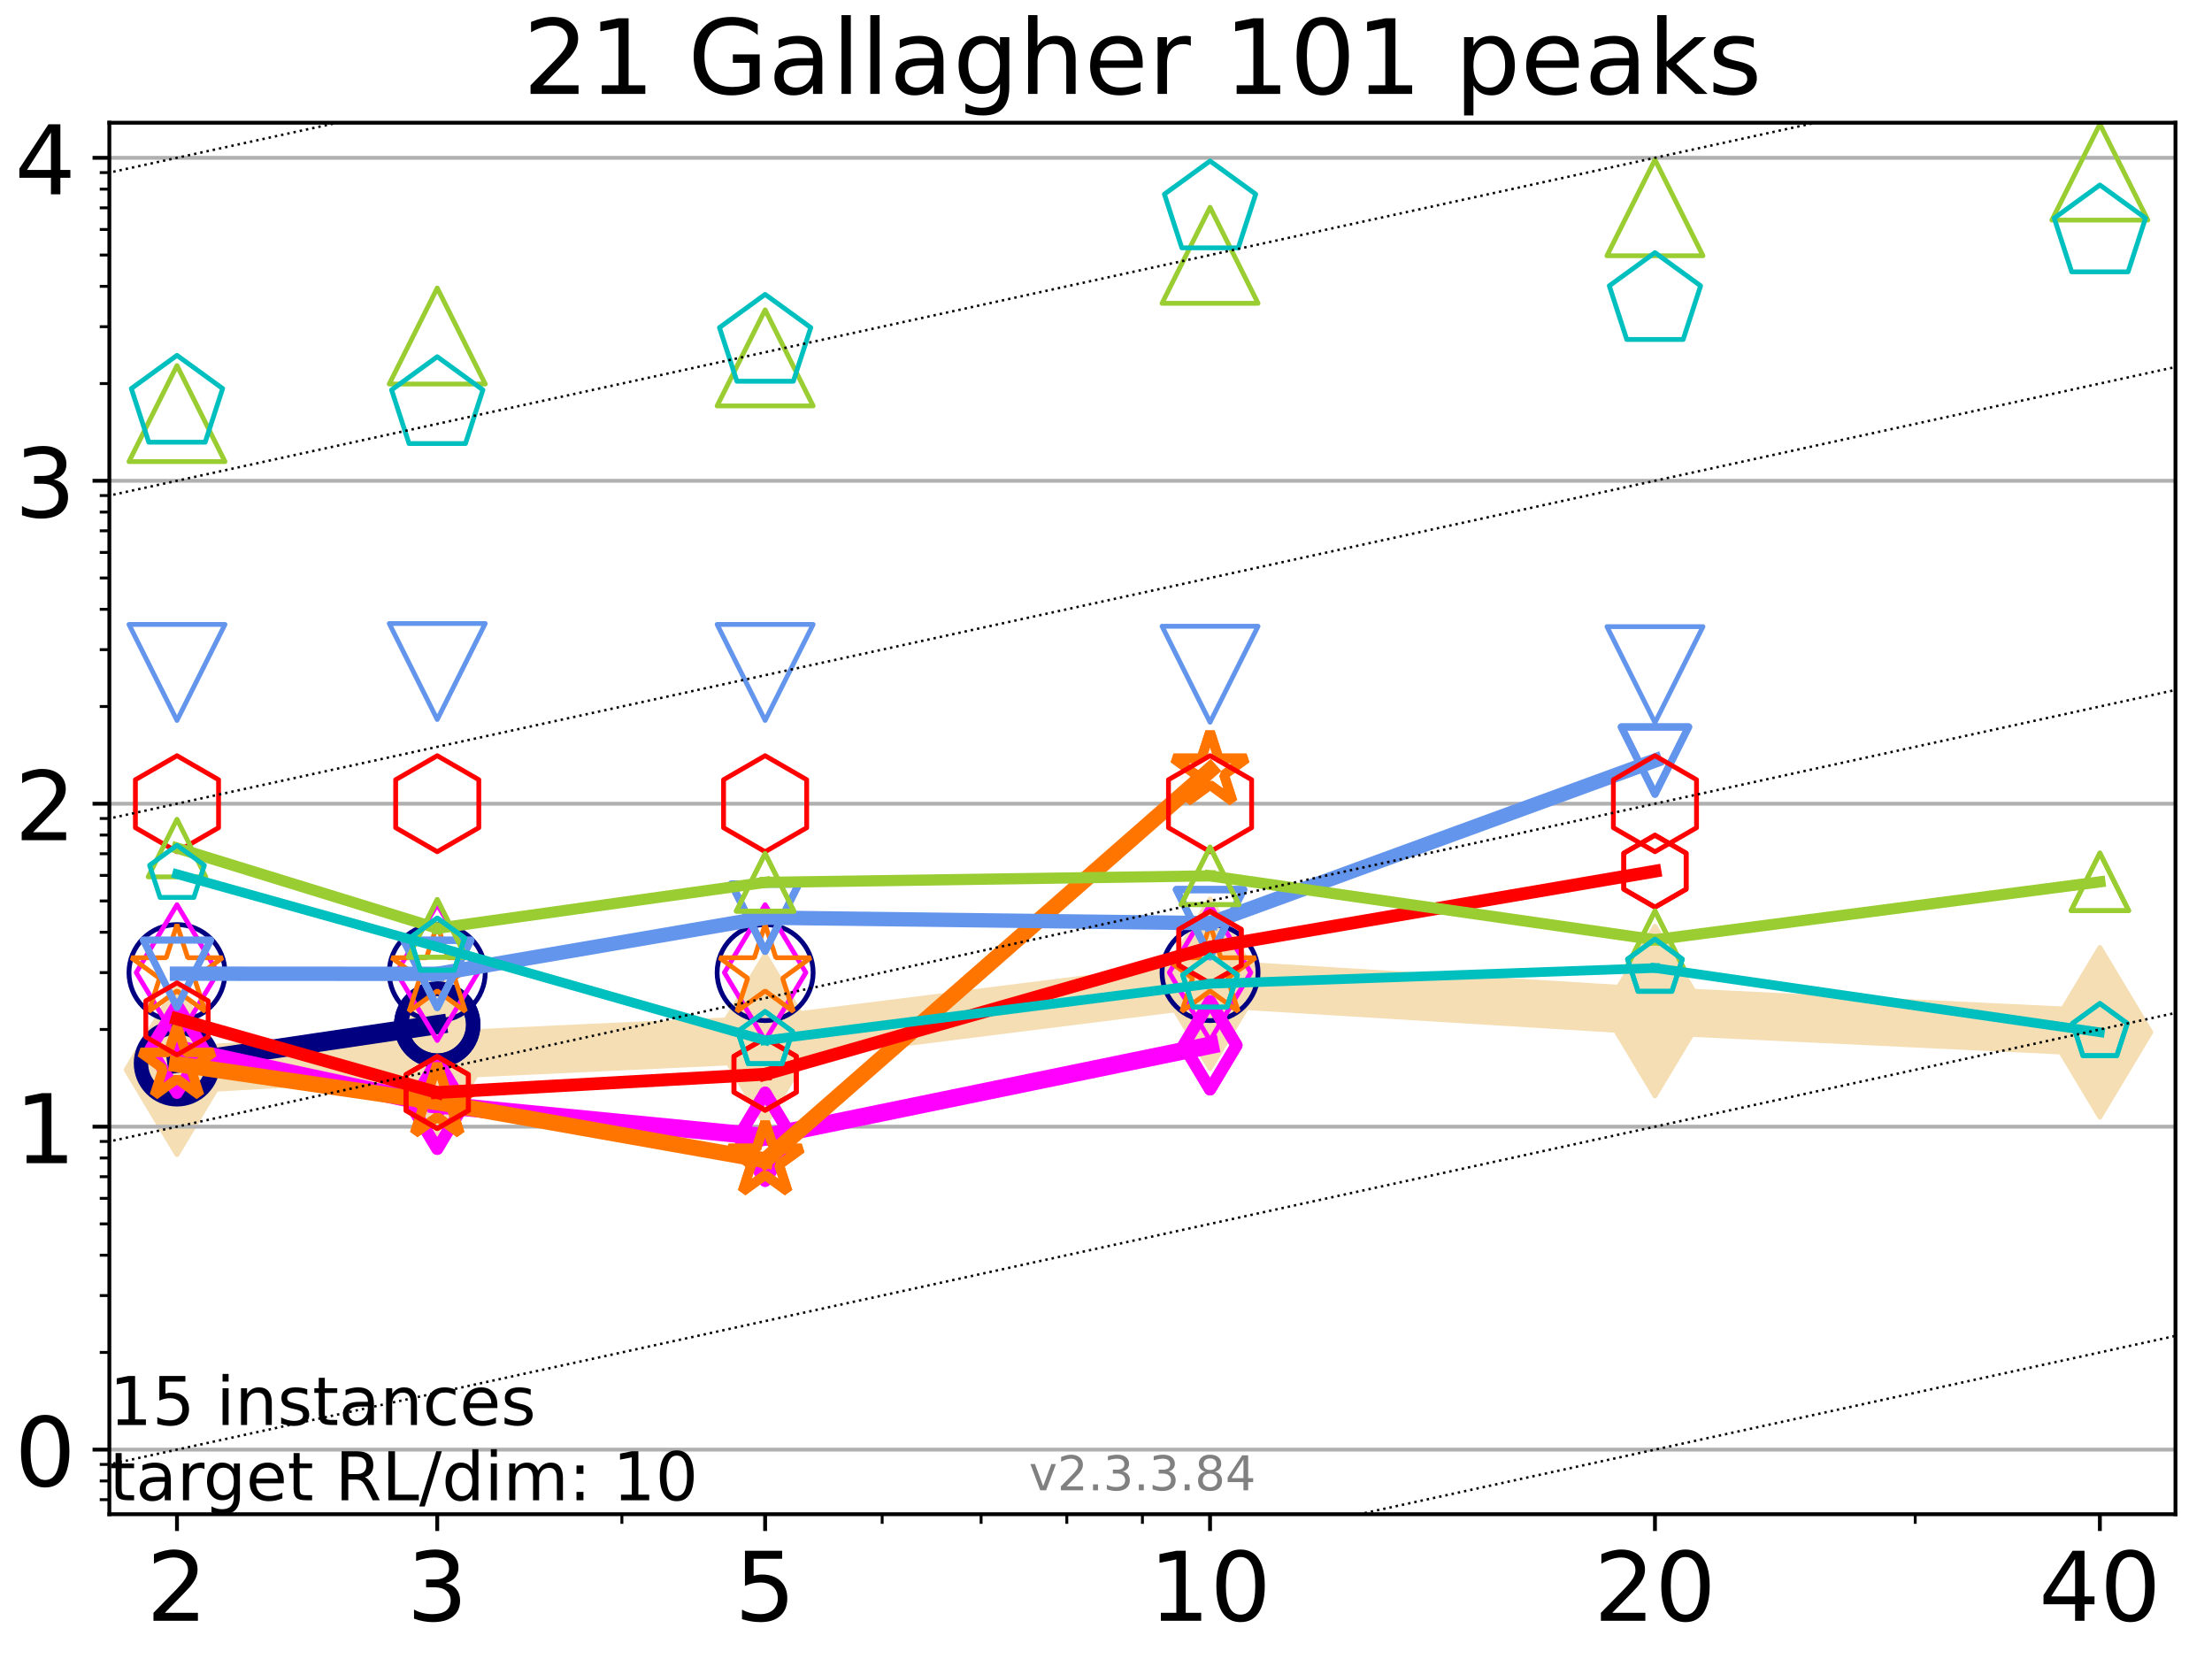 <?xml version="1.0" encoding="utf-8" standalone="no"?>
<!DOCTYPE svg PUBLIC "-//W3C//DTD SVG 1.1//EN"
  "http://www.w3.org/Graphics/SVG/1.1/DTD/svg11.dtd">
<!-- Created with matplotlib (https://matplotlib.org/) -->
<svg height="345.6pt" version="1.1" viewBox="0 0 460.8 345.6" width="460.8pt" xmlns="http://www.w3.org/2000/svg" xmlns:xlink="http://www.w3.org/1999/xlink">
 <defs>
  <style type="text/css">*{stroke-linecap:butt;stroke-linejoin:round;}</style>
 </defs>
 <g id="figure_1">
  <g id="patch_1">
   <path d="M 0 345.6 
L 460.8 345.6 
L 460.8 0 
L 0 0 
z
" style="fill:#ffffff;"/>
  </g>
  <g id="axes_1">
   <g id="patch_2">
    <path d="M 22.78 315.44 
L 453.192 315.44 
L 453.192 25.56 
L 22.78 25.56 
z
" style="fill:#ffffff;"/>
   </g>
   <g id="line2d_1">
    <path clip-path="url(#p709fbaf967)" d="M 36.868 222.861 
L 91.085 219.782 
L 159.39 216.575 
L 252.074 204.939 
L 344.758 210.627 
L 437.443 215.045 
" style="fill:none;stroke:#f5deb3;stroke-linecap:square;stroke-width:10;"/>
    <defs>
     <path d="M -0 17.678 
L 10.607 0 
L 0 -17.678 
L -10.607 -0 
z
" id="m31289fd933" style="stroke:#f5deb3;stroke-linejoin:miter;"/>
    </defs>
    <g clip-path="url(#p709fbaf967)">
     <use style="fill:#f5deb3;stroke:#f5deb3;stroke-linejoin:miter;" x="36.868" xlink:href="#m31289fd933" y="222.861"/>
     <use style="fill:#f5deb3;stroke:#f5deb3;stroke-linejoin:miter;" x="91.085" xlink:href="#m31289fd933" y="219.782"/>
     <use style="fill:#f5deb3;stroke:#f5deb3;stroke-linejoin:miter;" x="159.39" xlink:href="#m31289fd933" y="216.575"/>
     <use style="fill:#f5deb3;stroke:#f5deb3;stroke-linejoin:miter;" x="252.074" xlink:href="#m31289fd933" y="204.939"/>
     <use style="fill:#f5deb3;stroke:#f5deb3;stroke-linejoin:miter;" x="344.758" xlink:href="#m31289fd933" y="210.627"/>
     <use style="fill:#f5deb3;stroke:#f5deb3;stroke-linejoin:miter;" x="437.443" xlink:href="#m31289fd933" y="215.045"/>
    </g>
   </g>
   <g id="matplotlib.axis_1">
    <g id="xtick_1">
     <g id="line2d_2">
      <defs>
       <path d="M 0 0 
L 0 3.5 
" id="m4286506b18" style="stroke:#000000;stroke-width:0.8;"/>
      </defs>
      <g>
       <use style="stroke:#000000;stroke-width:0.8;" x="36.868" xlink:href="#m4286506b18" y="315.44"/>
      </g>
     </g>
     <g id="text_1">
      <!-- 2 -->
      <g transform="translate(30.506 337.637)scale(0.2 -0.2)">
       <defs>
        <path d="M 19.188 8.297 
L 53.609 8.297 
L 53.609 0 
L 7.328 0 
L 7.328 8.297 
Q 12.938 14.109 22.625 23.891 
Q 32.328 33.688 34.812 36.531 
Q 39.547 41.844 41.422 45.531 
Q 43.312 49.219 43.312 52.781 
Q 43.312 58.594 39.234 62.25 
Q 35.156 65.922 28.609 65.922 
Q 23.969 65.922 18.812 64.312 
Q 13.672 62.703 7.812 59.422 
L 7.812 69.391 
Q 13.766 71.781 18.938 73 
Q 24.125 74.219 28.422 74.219 
Q 39.75 74.219 46.484 68.547 
Q 53.219 62.891 53.219 53.422 
Q 53.219 48.922 51.531 44.891 
Q 49.859 40.875 45.406 35.406 
Q 44.188 33.984 37.641 27.219 
Q 31.109 20.453 19.188 8.297 
z
" id="DejaVuSans-50"/>
       </defs>
       <use xlink:href="#DejaVuSans-50"/>
      </g>
     </g>
    </g>
    <g id="xtick_2">
     <g id="line2d_3">
      <g>
       <use style="stroke:#000000;stroke-width:0.8;" x="91.085" xlink:href="#m4286506b18" y="315.44"/>
      </g>
     </g>
     <g id="text_2">
      <!-- 3 -->
      <g transform="translate(84.723 337.637)scale(0.2 -0.2)">
       <defs>
        <path d="M 40.578 39.312 
Q 47.656 37.797 51.625 33 
Q 55.609 28.219 55.609 21.188 
Q 55.609 10.406 48.188 4.484 
Q 40.766 -1.422 27.094 -1.422 
Q 22.516 -1.422 17.656 -0.516 
Q 12.797 0.391 7.625 2.203 
L 7.625 11.719 
Q 11.719 9.328 16.594 8.109 
Q 21.484 6.891 26.812 6.891 
Q 36.078 6.891 40.938 10.547 
Q 45.797 14.203 45.797 21.188 
Q 45.797 27.641 41.281 31.266 
Q 36.766 34.906 28.719 34.906 
L 20.219 34.906 
L 20.219 43.016 
L 29.109 43.016 
Q 36.375 43.016 40.234 45.922 
Q 44.094 48.828 44.094 54.297 
Q 44.094 59.906 40.109 62.906 
Q 36.141 65.922 28.719 65.922 
Q 24.656 65.922 20.016 65.031 
Q 15.375 64.156 9.812 62.312 
L 9.812 71.094 
Q 15.438 72.656 20.344 73.438 
Q 25.25 74.219 29.594 74.219 
Q 40.828 74.219 47.359 69.109 
Q 53.906 64.016 53.906 55.328 
Q 53.906 49.266 50.438 45.094 
Q 46.969 40.922 40.578 39.312 
z
" id="DejaVuSans-51"/>
       </defs>
       <use xlink:href="#DejaVuSans-51"/>
      </g>
     </g>
    </g>
    <g id="xtick_3">
     <g id="line2d_4">
      <g>
       <use style="stroke:#000000;stroke-width:0.8;" x="159.39" xlink:href="#m4286506b18" y="315.44"/>
      </g>
     </g>
     <g id="text_3">
      <!-- 5 -->
      <g transform="translate(153.028 337.637)scale(0.2 -0.2)">
       <defs>
        <path d="M 10.797 72.906 
L 49.516 72.906 
L 49.516 64.594 
L 19.828 64.594 
L 19.828 46.734 
Q 21.969 47.469 24.109 47.828 
Q 26.266 48.188 28.422 48.188 
Q 40.625 48.188 47.75 41.5 
Q 54.891 34.812 54.891 23.391 
Q 54.891 11.625 47.562 5.094 
Q 40.234 -1.422 26.906 -1.422 
Q 22.312 -1.422 17.547 -0.641 
Q 12.797 0.141 7.719 1.703 
L 7.719 11.625 
Q 12.109 9.234 16.797 8.062 
Q 21.484 6.891 26.703 6.891 
Q 35.156 6.891 40.078 11.328 
Q 45.016 15.766 45.016 23.391 
Q 45.016 31 40.078 35.438 
Q 35.156 39.891 26.703 39.891 
Q 22.75 39.891 18.812 39.016 
Q 14.891 38.141 10.797 36.281 
z
" id="DejaVuSans-53"/>
       </defs>
       <use xlink:href="#DejaVuSans-53"/>
      </g>
     </g>
    </g>
    <g id="xtick_4">
     <g id="line2d_5">
      <g>
       <use style="stroke:#000000;stroke-width:0.8;" x="252.074" xlink:href="#m4286506b18" y="315.44"/>
      </g>
     </g>
     <g id="text_4">
      <!-- 10 -->
      <g transform="translate(239.349 337.637)scale(0.2 -0.2)">
       <defs>
        <path d="M 12.406 8.297 
L 28.516 8.297 
L 28.516 63.922 
L 10.984 60.406 
L 10.984 69.391 
L 28.422 72.906 
L 38.281 72.906 
L 38.281 8.297 
L 54.391 8.297 
L 54.391 0 
L 12.406 0 
z
" id="DejaVuSans-49"/>
        <path d="M 31.781 66.406 
Q 24.172 66.406 20.328 58.906 
Q 16.5 51.422 16.5 36.375 
Q 16.5 21.391 20.328 13.891 
Q 24.172 6.391 31.781 6.391 
Q 39.453 6.391 43.281 13.891 
Q 47.125 21.391 47.125 36.375 
Q 47.125 51.422 43.281 58.906 
Q 39.453 66.406 31.781 66.406 
z
M 31.781 74.219 
Q 44.047 74.219 50.516 64.516 
Q 56.984 54.828 56.984 36.375 
Q 56.984 17.969 50.516 8.266 
Q 44.047 -1.422 31.781 -1.422 
Q 19.531 -1.422 13.062 8.266 
Q 6.594 17.969 6.594 36.375 
Q 6.594 54.828 13.062 64.516 
Q 19.531 74.219 31.781 74.219 
z
" id="DejaVuSans-48"/>
       </defs>
       <use xlink:href="#DejaVuSans-49"/>
       <use x="63.623" xlink:href="#DejaVuSans-48"/>
      </g>
     </g>
    </g>
    <g id="xtick_5">
     <g id="line2d_6">
      <g>
       <use style="stroke:#000000;stroke-width:0.8;" x="344.758" xlink:href="#m4286506b18" y="315.44"/>
      </g>
     </g>
     <g id="text_5">
      <!-- 20 -->
      <g transform="translate(332.033 337.637)scale(0.2 -0.2)">
       <use xlink:href="#DejaVuSans-50"/>
       <use x="63.623" xlink:href="#DejaVuSans-48"/>
      </g>
     </g>
    </g>
    <g id="xtick_6">
     <g id="line2d_7">
      <g>
       <use style="stroke:#000000;stroke-width:0.8;" x="437.443" xlink:href="#m4286506b18" y="315.44"/>
      </g>
     </g>
     <g id="text_6">
      <!-- 40 -->
      <g transform="translate(424.718 337.637)scale(0.2 -0.2)">
       <defs>
        <path d="M 37.797 64.312 
L 12.891 25.391 
L 37.797 25.391 
z
M 35.203 72.906 
L 47.609 72.906 
L 47.609 25.391 
L 58.016 25.391 
L 58.016 17.188 
L 47.609 17.188 
L 47.609 0 
L 37.797 0 
L 37.797 17.188 
L 4.891 17.188 
L 4.891 26.703 
z
" id="DejaVuSans-52"/>
       </defs>
       <use xlink:href="#DejaVuSans-52"/>
       <use x="63.623" xlink:href="#DejaVuSans-48"/>
      </g>
     </g>
    </g>
    <g id="xtick_7">
     <g id="line2d_8">
      <defs>
       <path d="M 0 0 
L 0 2 
" id="ma45a82547a" style="stroke:#000000;stroke-width:0.6;"/>
      </defs>
      <g>
       <use style="stroke:#000000;stroke-width:0.6;" x="129.552" xlink:href="#ma45a82547a" y="315.44"/>
      </g>
     </g>
    </g>
    <g id="xtick_8">
     <g id="line2d_9">
      <g>
       <use style="stroke:#000000;stroke-width:0.6;" x="183.769" xlink:href="#ma45a82547a" y="315.44"/>
      </g>
     </g>
    </g>
    <g id="xtick_9">
     <g id="line2d_10">
      <g>
       <use style="stroke:#000000;stroke-width:0.6;" x="204.381" xlink:href="#ma45a82547a" y="315.44"/>
      </g>
     </g>
    </g>
    <g id="xtick_10">
     <g id="line2d_11">
      <g>
       <use style="stroke:#000000;stroke-width:0.6;" x="222.237" xlink:href="#ma45a82547a" y="315.44"/>
      </g>
     </g>
    </g>
    <g id="xtick_11">
     <g id="line2d_12">
      <g>
       <use style="stroke:#000000;stroke-width:0.6;" x="237.986" xlink:href="#ma45a82547a" y="315.44"/>
      </g>
     </g>
    </g>
    <g id="xtick_12">
     <g id="line2d_13">
      <g>
       <use style="stroke:#000000;stroke-width:0.6;" x="398.975" xlink:href="#ma45a82547a" y="315.44"/>
      </g>
     </g>
    </g>
   </g>
   <g id="matplotlib.axis_2">
    <g id="ytick_1">
     <g id="line2d_14">
      <path clip-path="url(#p709fbaf967)" d="M 22.78 301.985 
L 453.192 301.985 
" style="fill:none;stroke:#b0b0b0;stroke-linecap:square;stroke-width:0.8;"/>
     </g>
     <g id="line2d_15">
      <defs>
       <path d="M 0 0 
L -3.5 0 
" id="mbc5771d9fd" style="stroke:#000000;stroke-width:0.8;"/>
      </defs>
      <g>
       <use style="stroke:#000000;stroke-width:0.8;" x="22.78" xlink:href="#mbc5771d9fd" y="301.985"/>
      </g>
     </g>
     <g id="text_7">
      <!-- 0 -->
      <g transform="translate(3.055 309.583)scale(0.2 -0.2)">
       <use xlink:href="#DejaVuSans-48"/>
      </g>
     </g>
    </g>
    <g id="ytick_2">
     <g id="line2d_16">
      <path clip-path="url(#p709fbaf967)" d="M 22.78 234.707 
L 453.192 234.707 
" style="fill:none;stroke:#b0b0b0;stroke-linecap:square;stroke-width:0.8;"/>
     </g>
     <g id="line2d_17">
      <g>
       <use style="stroke:#000000;stroke-width:0.8;" x="22.78" xlink:href="#mbc5771d9fd" y="234.707"/>
      </g>
     </g>
     <g id="text_8">
      <!-- 1 -->
      <g transform="translate(3.055 242.306)scale(0.2 -0.2)">
       <use xlink:href="#DejaVuSans-49"/>
      </g>
     </g>
    </g>
    <g id="ytick_3">
     <g id="line2d_18">
      <path clip-path="url(#p709fbaf967)" d="M 22.78 167.43 
L 453.192 167.43 
" style="fill:none;stroke:#b0b0b0;stroke-linecap:square;stroke-width:0.8;"/>
     </g>
     <g id="line2d_19">
      <g>
       <use style="stroke:#000000;stroke-width:0.8;" x="22.78" xlink:href="#mbc5771d9fd" y="167.43"/>
      </g>
     </g>
     <g id="text_9">
      <!-- 2 -->
      <g transform="translate(3.055 175.029)scale(0.2 -0.2)">
       <use xlink:href="#DejaVuSans-50"/>
      </g>
     </g>
    </g>
    <g id="ytick_4">
     <g id="line2d_20">
      <path clip-path="url(#p709fbaf967)" d="M 22.78 100.153 
L 453.192 100.153 
" style="fill:none;stroke:#b0b0b0;stroke-linecap:square;stroke-width:0.8;"/>
     </g>
     <g id="line2d_21">
      <g>
       <use style="stroke:#000000;stroke-width:0.8;" x="22.78" xlink:href="#mbc5771d9fd" y="100.153"/>
      </g>
     </g>
     <g id="text_10">
      <!-- 3 -->
      <g transform="translate(3.055 107.752)scale(0.2 -0.2)">
       <use xlink:href="#DejaVuSans-51"/>
      </g>
     </g>
    </g>
    <g id="ytick_5">
     <g id="line2d_22">
      <path clip-path="url(#p709fbaf967)" d="M 22.78 32.876 
L 453.192 32.876 
" style="fill:none;stroke:#b0b0b0;stroke-linecap:square;stroke-width:0.8;"/>
     </g>
     <g id="line2d_23">
      <g>
       <use style="stroke:#000000;stroke-width:0.8;" x="22.78" xlink:href="#mbc5771d9fd" y="32.876"/>
      </g>
     </g>
     <g id="text_11">
      <!-- 4 -->
      <g transform="translate(3.055 40.475)scale(0.2 -0.2)">
       <use xlink:href="#DejaVuSans-52"/>
      </g>
     </g>
    </g>
    <g id="ytick_6">
     <g id="line2d_24">
      <defs>
       <path d="M 0 0 
L -2 0 
" id="m4ed8787145" style="stroke:#000000;stroke-width:0.6;"/>
      </defs>
      <g>
       <use style="stroke:#000000;stroke-width:0.6;" x="22.78" xlink:href="#m4ed8787145" y="312.406"/>
      </g>
     </g>
    </g>
    <g id="ytick_7">
     <g id="line2d_25">
      <g>
       <use style="stroke:#000000;stroke-width:0.6;" x="22.78" xlink:href="#m4ed8787145" y="308.504"/>
      </g>
     </g>
    </g>
    <g id="ytick_8">
     <g id="line2d_26">
      <g>
       <use style="stroke:#000000;stroke-width:0.6;" x="22.78" xlink:href="#m4ed8787145" y="305.063"/>
      </g>
     </g>
    </g>
    <g id="ytick_9">
     <g id="line2d_27">
      <g>
       <use style="stroke:#000000;stroke-width:0.6;" x="22.78" xlink:href="#m4ed8787145" y="281.732"/>
      </g>
     </g>
    </g>
    <g id="ytick_10">
     <g id="line2d_28">
      <g>
       <use style="stroke:#000000;stroke-width:0.6;" x="22.78" xlink:href="#m4ed8787145" y="269.885"/>
      </g>
     </g>
    </g>
    <g id="ytick_11">
     <g id="line2d_29">
      <g>
       <use style="stroke:#000000;stroke-width:0.6;" x="22.78" xlink:href="#m4ed8787145" y="261.48"/>
      </g>
     </g>
    </g>
    <g id="ytick_12">
     <g id="line2d_30">
      <g>
       <use style="stroke:#000000;stroke-width:0.6;" x="22.78" xlink:href="#m4ed8787145" y="254.96"/>
      </g>
     </g>
    </g>
    <g id="ytick_13">
     <g id="line2d_31">
      <g>
       <use style="stroke:#000000;stroke-width:0.6;" x="22.78" xlink:href="#m4ed8787145" y="249.633"/>
      </g>
     </g>
    </g>
    <g id="ytick_14">
     <g id="line2d_32">
      <g>
       <use style="stroke:#000000;stroke-width:0.6;" x="22.78" xlink:href="#m4ed8787145" y="245.129"/>
      </g>
     </g>
    </g>
    <g id="ytick_15">
     <g id="line2d_33">
      <g>
       <use style="stroke:#000000;stroke-width:0.6;" x="22.78" xlink:href="#m4ed8787145" y="241.227"/>
      </g>
     </g>
    </g>
    <g id="ytick_16">
     <g id="line2d_34">
      <g>
       <use style="stroke:#000000;stroke-width:0.6;" x="22.78" xlink:href="#m4ed8787145" y="237.786"/>
      </g>
     </g>
    </g>
    <g id="ytick_17">
     <g id="line2d_35">
      <g>
       <use style="stroke:#000000;stroke-width:0.6;" x="22.78" xlink:href="#m4ed8787145" y="214.455"/>
      </g>
     </g>
    </g>
    <g id="ytick_18">
     <g id="line2d_36">
      <g>
       <use style="stroke:#000000;stroke-width:0.6;" x="22.78" xlink:href="#m4ed8787145" y="202.608"/>
      </g>
     </g>
    </g>
    <g id="ytick_19">
     <g id="line2d_37">
      <g>
       <use style="stroke:#000000;stroke-width:0.6;" x="22.78" xlink:href="#m4ed8787145" y="194.203"/>
      </g>
     </g>
    </g>
    <g id="ytick_20">
     <g id="line2d_38">
      <g>
       <use style="stroke:#000000;stroke-width:0.6;" x="22.78" xlink:href="#m4ed8787145" y="187.683"/>
      </g>
     </g>
    </g>
    <g id="ytick_21">
     <g id="line2d_39">
      <g>
       <use style="stroke:#000000;stroke-width:0.6;" x="22.78" xlink:href="#m4ed8787145" y="182.356"/>
      </g>
     </g>
    </g>
    <g id="ytick_22">
     <g id="line2d_40">
      <g>
       <use style="stroke:#000000;stroke-width:0.6;" x="22.78" xlink:href="#m4ed8787145" y="177.852"/>
      </g>
     </g>
    </g>
    <g id="ytick_23">
     <g id="line2d_41">
      <g>
       <use style="stroke:#000000;stroke-width:0.6;" x="22.78" xlink:href="#m4ed8787145" y="173.95"/>
      </g>
     </g>
    </g>
    <g id="ytick_24">
     <g id="line2d_42">
      <g>
       <use style="stroke:#000000;stroke-width:0.6;" x="22.78" xlink:href="#m4ed8787145" y="170.509"/>
      </g>
     </g>
    </g>
    <g id="ytick_25">
     <g id="line2d_43">
      <g>
       <use style="stroke:#000000;stroke-width:0.6;" x="22.78" xlink:href="#m4ed8787145" y="147.178"/>
      </g>
     </g>
    </g>
    <g id="ytick_26">
     <g id="line2d_44">
      <g>
       <use style="stroke:#000000;stroke-width:0.6;" x="22.78" xlink:href="#m4ed8787145" y="135.331"/>
      </g>
     </g>
    </g>
    <g id="ytick_27">
     <g id="line2d_45">
      <g>
       <use style="stroke:#000000;stroke-width:0.6;" x="22.78" xlink:href="#m4ed8787145" y="126.926"/>
      </g>
     </g>
    </g>
    <g id="ytick_28">
     <g id="line2d_46">
      <g>
       <use style="stroke:#000000;stroke-width:0.6;" x="22.78" xlink:href="#m4ed8787145" y="120.406"/>
      </g>
     </g>
    </g>
    <g id="ytick_29">
     <g id="line2d_47">
      <g>
       <use style="stroke:#000000;stroke-width:0.6;" x="22.78" xlink:href="#m4ed8787145" y="115.079"/>
      </g>
     </g>
    </g>
    <g id="ytick_30">
     <g id="line2d_48">
      <g>
       <use style="stroke:#000000;stroke-width:0.6;" x="22.78" xlink:href="#m4ed8787145" y="110.575"/>
      </g>
     </g>
    </g>
    <g id="ytick_31">
     <g id="line2d_49">
      <g>
       <use style="stroke:#000000;stroke-width:0.6;" x="22.78" xlink:href="#m4ed8787145" y="106.673"/>
      </g>
     </g>
    </g>
    <g id="ytick_32">
     <g id="line2d_50">
      <g>
       <use style="stroke:#000000;stroke-width:0.6;" x="22.78" xlink:href="#m4ed8787145" y="103.232"/>
      </g>
     </g>
    </g>
    <g id="ytick_33">
     <g id="line2d_51">
      <g>
       <use style="stroke:#000000;stroke-width:0.6;" x="22.78" xlink:href="#m4ed8787145" y="79.901"/>
      </g>
     </g>
    </g>
    <g id="ytick_34">
     <g id="line2d_52">
      <g>
       <use style="stroke:#000000;stroke-width:0.6;" x="22.78" xlink:href="#m4ed8787145" y="68.054"/>
      </g>
     </g>
    </g>
    <g id="ytick_35">
     <g id="line2d_53">
      <g>
       <use style="stroke:#000000;stroke-width:0.6;" x="22.78" xlink:href="#m4ed8787145" y="59.648"/>
      </g>
     </g>
    </g>
    <g id="ytick_36">
     <g id="line2d_54">
      <g>
       <use style="stroke:#000000;stroke-width:0.6;" x="22.78" xlink:href="#m4ed8787145" y="53.129"/>
      </g>
     </g>
    </g>
    <g id="ytick_37">
     <g id="line2d_55">
      <g>
       <use style="stroke:#000000;stroke-width:0.6;" x="22.78" xlink:href="#m4ed8787145" y="47.802"/>
      </g>
     </g>
    </g>
    <g id="ytick_38">
     <g id="line2d_56">
      <g>
       <use style="stroke:#000000;stroke-width:0.6;" x="22.78" xlink:href="#m4ed8787145" y="43.298"/>
      </g>
     </g>
    </g>
    <g id="ytick_39">
     <g id="line2d_57">
      <g>
       <use style="stroke:#000000;stroke-width:0.6;" x="22.78" xlink:href="#m4ed8787145" y="39.396"/>
      </g>
     </g>
    </g>
    <g id="ytick_40">
     <g id="line2d_58">
      <g>
       <use style="stroke:#000000;stroke-width:0.6;" x="22.78" xlink:href="#m4ed8787145" y="35.955"/>
      </g>
     </g>
    </g>
   </g>
   <g id="line2d_59">
    <path clip-path="url(#p709fbaf967)" d="M 36.868 221.501 
L 91.085 213.458 
" style="fill:none;stroke:#000080;stroke-linecap:square;stroke-width:4;"/>
    <defs>
     <path d="M 0 7.5 
C 1.989 7.5 3.897 6.71 5.303 5.303 
C 6.71 3.897 7.5 1.989 7.5 0 
C 7.5 -1.989 6.71 -3.897 5.303 -5.303 
C 3.897 -6.71 1.989 -7.5 0 -7.5 
C -1.989 -7.5 -3.897 -6.71 -5.303 -5.303 
C -6.71 -3.897 -7.5 -1.989 -7.5 0 
C -7.5 1.989 -6.71 3.897 -5.303 5.303 
C -3.897 6.71 -1.989 7.5 0 7.5 
z
" id="m2673e37d87" style="stroke:#000080;stroke-width:3;"/>
    </defs>
    <g clip-path="url(#p709fbaf967)">
     <use style="fill-opacity:0;stroke:#000080;stroke-width:3;" x="36.868" xlink:href="#m2673e37d87" y="221.501"/>
     <use style="fill-opacity:0;stroke:#000080;stroke-width:3;" x="91.085" xlink:href="#m2673e37d87" y="213.458"/>
    </g>
   </g>
   <g id="line2d_60">
    <path clip-path="url(#p709fbaf967)" d="M 91.085 213.458 
" style="fill:none;stroke:#000080;stroke-linecap:square;stroke-width:4;"/>
    <g clip-path="url(#p709fbaf967)">
     <use style="fill-opacity:0;stroke:#000080;stroke-width:3;" x="91.085" xlink:href="#m2673e37d87" y="213.458"/>
    </g>
   </g>
   <g id="line2d_61"/>
   <g id="line2d_62">
    <defs>
     <path d="M 0 10 
C 2.652 10 5.196 8.946 7.071 7.071 
C 8.946 5.196 10 2.652 10 0 
C 10 -2.652 8.946 -5.196 7.071 -7.071 
C 5.196 -8.946 2.652 -10 0 -10 
C -2.652 -10 -5.196 -8.946 -7.071 -7.071 
C -8.946 -5.196 -10 -2.652 -10 0 
C -10 2.652 -8.946 5.196 -7.071 7.071 
C -5.196 8.946 -2.652 10 0 10 
z
" id="mffa341dc99" style="stroke:#000080;"/>
    </defs>
    <g clip-path="url(#p709fbaf967)">
     <use style="fill-opacity:0;stroke:#000080;" x="36.868" xlink:href="#mffa341dc99" y="202.608"/>
     <use style="fill-opacity:0;stroke:#000080;" x="91.085" xlink:href="#mffa341dc99" y="202.608"/>
     <use style="fill-opacity:0;stroke:#000080;" x="159.39" xlink:href="#mffa341dc99" y="202.608"/>
     <use style="fill-opacity:0;stroke:#000080;" x="252.074" xlink:href="#mffa341dc99" y="202.608"/>
    </g>
   </g>
   <g id="line2d_63">
    <path clip-path="url(#p709fbaf967)" d="M 36.868 218.476 
L 91.085 230.139 
" style="fill:none;stroke:#ff00ff;stroke-linecap:square;stroke-width:3.667;"/>
    <defs>
     <path d="M -0 9.192 
L 5.515 0 
L 0 -9.192 
L -5.515 -0 
z
" id="mae1e7d78da" style="stroke:#ff00ff;stroke-linejoin:miter;stroke-width:2.5;"/>
    </defs>
    <g clip-path="url(#p709fbaf967)">
     <use style="fill-opacity:0;stroke:#ff00ff;stroke-linejoin:miter;stroke-width:2.5;" x="36.868" xlink:href="#mae1e7d78da" y="218.476"/>
     <use style="fill-opacity:0;stroke:#ff00ff;stroke-linejoin:miter;stroke-width:2.5;" x="91.085" xlink:href="#mae1e7d78da" y="230.139"/>
    </g>
   </g>
   <g id="line2d_64">
    <path clip-path="url(#p709fbaf967)" d="M 91.085 230.139 
L 159.39 236.807 
" style="fill:none;stroke:#ff00ff;stroke-linecap:square;stroke-width:3.667;"/>
    <g clip-path="url(#p709fbaf967)">
     <use style="fill-opacity:0;stroke:#ff00ff;stroke-linejoin:miter;stroke-width:2.5;" x="91.085" xlink:href="#mae1e7d78da" y="230.139"/>
     <use style="fill-opacity:0;stroke:#ff00ff;stroke-linejoin:miter;stroke-width:2.5;" x="159.39" xlink:href="#mae1e7d78da" y="236.807"/>
    </g>
   </g>
   <g id="line2d_65">
    <path clip-path="url(#p709fbaf967)" d="M 159.39 236.807 
L 252.074 217.759 
" style="fill:none;stroke:#ff00ff;stroke-linecap:square;stroke-width:3.667;"/>
    <g clip-path="url(#p709fbaf967)">
     <use style="fill-opacity:0;stroke:#ff00ff;stroke-linejoin:miter;stroke-width:2.5;" x="159.39" xlink:href="#mae1e7d78da" y="236.807"/>
     <use style="fill-opacity:0;stroke:#ff00ff;stroke-linejoin:miter;stroke-width:2.5;" x="252.074" xlink:href="#mae1e7d78da" y="217.759"/>
    </g>
   </g>
   <g id="line2d_66">
    <path clip-path="url(#p709fbaf967)" d="M 252.074 217.759 
" style="fill:none;stroke:#ff00ff;stroke-linecap:square;stroke-width:3.667;"/>
    <g clip-path="url(#p709fbaf967)">
     <use style="fill-opacity:0;stroke:#ff00ff;stroke-linejoin:miter;stroke-width:2.5;" x="252.074" xlink:href="#mae1e7d78da" y="217.759"/>
    </g>
   </g>
   <g id="line2d_67"/>
   <g id="line2d_68">
    <defs>
     <path d="M -0 14.142 
L 8.485 0 
L -0 -14.142 
L -8.485 -0 
z
" id="mfdbd117a2c" style="stroke:#ff00ff;stroke-linejoin:miter;"/>
    </defs>
    <g clip-path="url(#p709fbaf967)">
     <use style="fill-opacity:0;stroke:#ff00ff;stroke-linejoin:miter;" x="36.868" xlink:href="#mfdbd117a2c" y="202.608"/>
     <use style="fill-opacity:0;stroke:#ff00ff;stroke-linejoin:miter;" x="91.085" xlink:href="#mfdbd117a2c" y="202.608"/>
     <use style="fill-opacity:0;stroke:#ff00ff;stroke-linejoin:miter;" x="159.39" xlink:href="#mfdbd117a2c" y="202.608"/>
     <use style="fill-opacity:0;stroke:#ff00ff;stroke-linejoin:miter;" x="252.074" xlink:href="#mfdbd117a2c" y="202.608"/>
    </g>
   </g>
   <g id="line2d_69">
    <path clip-path="url(#p709fbaf967)" d="M 36.868 221.701 
L 91.085 229.613 
" style="fill:none;stroke:#ff7500;stroke-linecap:square;stroke-width:3.333;"/>
    <defs>
     <path d="M 0 -8 
L -1.796 -2.472 
L -7.608 -2.472 
L -2.906 0.944 
L -4.702 6.472 
L -0 3.056 
L 4.702 6.472 
L 2.906 0.944 
L 7.608 -2.472 
L 1.796 -2.472 
z
" id="m2233ed45db" style="stroke:#ff7500;stroke-linejoin:bevel;stroke-width:2;"/>
    </defs>
    <g clip-path="url(#p709fbaf967)">
     <use style="fill-opacity:0;stroke:#ff7500;stroke-linejoin:bevel;stroke-width:2;" x="36.868" xlink:href="#m2233ed45db" y="221.701"/>
     <use style="fill-opacity:0;stroke:#ff7500;stroke-linejoin:bevel;stroke-width:2;" x="91.085" xlink:href="#m2233ed45db" y="229.613"/>
    </g>
   </g>
   <g id="line2d_70">
    <path clip-path="url(#p709fbaf967)" d="M 91.085 229.613 
L 159.39 241.718 
" style="fill:none;stroke:#ff7500;stroke-linecap:square;stroke-width:3.333;"/>
    <g clip-path="url(#p709fbaf967)">
     <use style="fill-opacity:0;stroke:#ff7500;stroke-linejoin:bevel;stroke-width:2;" x="91.085" xlink:href="#m2233ed45db" y="229.613"/>
     <use style="fill-opacity:0;stroke:#ff7500;stroke-linejoin:bevel;stroke-width:2;" x="159.39" xlink:href="#m2233ed45db" y="241.718"/>
    </g>
   </g>
   <g id="line2d_71">
    <path clip-path="url(#p709fbaf967)" d="M 159.39 241.718 
L 252.074 160.454 
" style="fill:none;stroke:#ff7500;stroke-linecap:square;stroke-width:3.333;"/>
    <g clip-path="url(#p709fbaf967)">
     <use style="fill-opacity:0;stroke:#ff7500;stroke-linejoin:bevel;stroke-width:2;" x="159.39" xlink:href="#m2233ed45db" y="241.718"/>
     <use style="fill-opacity:0;stroke:#ff7500;stroke-linejoin:bevel;stroke-width:2;" x="252.074" xlink:href="#m2233ed45db" y="160.454"/>
    </g>
   </g>
   <g id="line2d_72">
    <path clip-path="url(#p709fbaf967)" d="M 252.074 160.454 
" style="fill:none;stroke:#ff7500;stroke-linecap:square;stroke-width:3.333;"/>
    <g clip-path="url(#p709fbaf967)">
     <use style="fill-opacity:0;stroke:#ff7500;stroke-linejoin:bevel;stroke-width:2;" x="252.074" xlink:href="#m2233ed45db" y="160.454"/>
    </g>
   </g>
   <g id="line2d_73"/>
   <g id="line2d_74">
    <defs>
     <path d="M 0 -10 
L -2.245 -3.09 
L -9.511 -3.09 
L -3.633 1.18 
L -5.878 8.09 
L -0 3.82 
L 5.878 8.09 
L 3.633 1.18 
L 9.511 -3.09 
L 2.245 -3.09 
z
" id="mf19d5b3596" style="stroke:#ff7500;stroke-linejoin:bevel;"/>
    </defs>
    <g clip-path="url(#p709fbaf967)">
     <use style="fill-opacity:0;stroke:#ff7500;stroke-linejoin:bevel;" x="36.868" xlink:href="#mf19d5b3596" y="202.608"/>
     <use style="fill-opacity:0;stroke:#ff7500;stroke-linejoin:bevel;" x="91.085" xlink:href="#mf19d5b3596" y="202.608"/>
     <use style="fill-opacity:0;stroke:#ff7500;stroke-linejoin:bevel;" x="159.39" xlink:href="#mf19d5b3596" y="202.608"/>
     <use style="fill-opacity:0;stroke:#ff7500;stroke-linejoin:bevel;" x="252.074" xlink:href="#mf19d5b3596" y="202.608"/>
    </g>
   </g>
   <g id="line2d_75">
    <path clip-path="url(#p709fbaf967)" d="M 36.868 202.836 
L 91.085 202.869 
" style="fill:none;stroke:#6495ed;stroke-linecap:square;stroke-width:3;"/>
    <defs>
     <path d="M -0 7 
L 7 -7 
L -7 -7 
z
" id="mb949b8e21a" style="stroke:#6495ed;stroke-linejoin:miter;stroke-width:1.5;"/>
    </defs>
    <g clip-path="url(#p709fbaf967)">
     <use style="fill-opacity:0;stroke:#6495ed;stroke-linejoin:miter;stroke-width:1.5;" x="36.868" xlink:href="#mb949b8e21a" y="202.836"/>
     <use style="fill-opacity:0;stroke:#6495ed;stroke-linejoin:miter;stroke-width:1.5;" x="91.085" xlink:href="#mb949b8e21a" y="202.869"/>
    </g>
   </g>
   <g id="line2d_76">
    <path clip-path="url(#p709fbaf967)" d="M 91.085 202.869 
L 159.39 191.163 
" style="fill:none;stroke:#6495ed;stroke-linecap:square;stroke-width:3;"/>
    <g clip-path="url(#p709fbaf967)">
     <use style="fill-opacity:0;stroke:#6495ed;stroke-linejoin:miter;stroke-width:1.5;" x="91.085" xlink:href="#mb949b8e21a" y="202.869"/>
     <use style="fill-opacity:0;stroke:#6495ed;stroke-linejoin:miter;stroke-width:1.5;" x="159.39" xlink:href="#mb949b8e21a" y="191.163"/>
    </g>
   </g>
   <g id="line2d_77">
    <path clip-path="url(#p709fbaf967)" d="M 159.39 191.163 
L 252.074 192.319 
" style="fill:none;stroke:#6495ed;stroke-linecap:square;stroke-width:3;"/>
    <g clip-path="url(#p709fbaf967)">
     <use style="fill-opacity:0;stroke:#6495ed;stroke-linejoin:miter;stroke-width:1.5;" x="159.39" xlink:href="#mb949b8e21a" y="191.163"/>
     <use style="fill-opacity:0;stroke:#6495ed;stroke-linejoin:miter;stroke-width:1.5;" x="252.074" xlink:href="#mb949b8e21a" y="192.319"/>
    </g>
   </g>
   <g id="line2d_78">
    <path clip-path="url(#p709fbaf967)" d="M 252.074 192.319 
L 344.758 158.438 
" style="fill:none;stroke:#6495ed;stroke-linecap:square;stroke-width:3;"/>
    <g clip-path="url(#p709fbaf967)">
     <use style="fill-opacity:0;stroke:#6495ed;stroke-linejoin:miter;stroke-width:1.5;" x="252.074" xlink:href="#mb949b8e21a" y="192.319"/>
     <use style="fill-opacity:0;stroke:#6495ed;stroke-linejoin:miter;stroke-width:1.5;" x="344.758" xlink:href="#mb949b8e21a" y="158.438"/>
    </g>
   </g>
   <g id="line2d_79">
    <path clip-path="url(#p709fbaf967)" d="M 344.758 158.438 
" style="fill:none;stroke:#6495ed;stroke-linecap:square;stroke-width:3;"/>
    <g clip-path="url(#p709fbaf967)">
     <use style="fill-opacity:0;stroke:#6495ed;stroke-linejoin:miter;stroke-width:1.5;" x="344.758" xlink:href="#mb949b8e21a" y="158.438"/>
    </g>
   </g>
   <g id="line2d_80"/>
   <g id="line2d_81">
    <defs>
     <path d="M -0 10 
L 10 -10 
L -10 -10 
z
" id="m15dc9caf8c" style="stroke:#6495ed;stroke-linejoin:miter;"/>
    </defs>
    <g clip-path="url(#p709fbaf967)">
     <use style="fill-opacity:0;stroke:#6495ed;stroke-linejoin:miter;" x="36.868" xlink:href="#m15dc9caf8c" y="140.08"/>
     <use style="fill-opacity:0;stroke:#6495ed;stroke-linejoin:miter;" x="91.085" xlink:href="#m15dc9caf8c" y="139.889"/>
     <use style="fill-opacity:0;stroke:#6495ed;stroke-linejoin:miter;" x="159.39" xlink:href="#m15dc9caf8c" y="140.08"/>
     <use style="fill-opacity:0;stroke:#6495ed;stroke-linejoin:miter;" x="252.074" xlink:href="#m15dc9caf8c" y="140.46"/>
     <use style="fill-opacity:0;stroke:#6495ed;stroke-linejoin:miter;" x="344.758" xlink:href="#m15dc9caf8c" y="140.541"/>
    </g>
   </g>
   <g id="line2d_82">
    <path clip-path="url(#p709fbaf967)" d="M 36.868 212.252 
L 91.085 227.596 
" style="fill:none;stroke:#ff0000;stroke-linecap:square;stroke-width:2.667;"/>
    <defs>
     <path d="M 0 -7.5 
L -6.495 -3.75 
L -6.495 3.75 
L -0 7.5 
L 6.495 3.75 
L 6.495 -3.75 
z
" id="mdb6806d5e6" style="stroke:#ff0000;stroke-linejoin:miter;"/>
    </defs>
    <g clip-path="url(#p709fbaf967)">
     <use style="fill-opacity:0;stroke:#ff0000;stroke-linejoin:miter;" x="36.868" xlink:href="#mdb6806d5e6" y="212.252"/>
     <use style="fill-opacity:0;stroke:#ff0000;stroke-linejoin:miter;" x="91.085" xlink:href="#mdb6806d5e6" y="227.596"/>
    </g>
   </g>
   <g id="line2d_83">
    <path clip-path="url(#p709fbaf967)" d="M 91.085 227.596 
L 159.39 223.784 
" style="fill:none;stroke:#ff0000;stroke-linecap:square;stroke-width:2.667;"/>
    <g clip-path="url(#p709fbaf967)">
     <use style="fill-opacity:0;stroke:#ff0000;stroke-linejoin:miter;" x="91.085" xlink:href="#mdb6806d5e6" y="227.596"/>
     <use style="fill-opacity:0;stroke:#ff0000;stroke-linejoin:miter;" x="159.39" xlink:href="#mdb6806d5e6" y="223.784"/>
    </g>
   </g>
   <g id="line2d_84">
    <path clip-path="url(#p709fbaf967)" d="M 159.39 223.784 
L 252.074 197.349 
" style="fill:none;stroke:#ff0000;stroke-linecap:square;stroke-width:2.667;"/>
    <g clip-path="url(#p709fbaf967)">
     <use style="fill-opacity:0;stroke:#ff0000;stroke-linejoin:miter;" x="159.39" xlink:href="#mdb6806d5e6" y="223.784"/>
     <use style="fill-opacity:0;stroke:#ff0000;stroke-linejoin:miter;" x="252.074" xlink:href="#mdb6806d5e6" y="197.349"/>
    </g>
   </g>
   <g id="line2d_85">
    <path clip-path="url(#p709fbaf967)" d="M 252.074 197.349 
L 344.758 181.485 
" style="fill:none;stroke:#ff0000;stroke-linecap:square;stroke-width:2.667;"/>
    <g clip-path="url(#p709fbaf967)">
     <use style="fill-opacity:0;stroke:#ff0000;stroke-linejoin:miter;" x="252.074" xlink:href="#mdb6806d5e6" y="197.349"/>
     <use style="fill-opacity:0;stroke:#ff0000;stroke-linejoin:miter;" x="344.758" xlink:href="#mdb6806d5e6" y="181.485"/>
    </g>
   </g>
   <g id="line2d_86">
    <path clip-path="url(#p709fbaf967)" d="M 344.758 181.485 
" style="fill:none;stroke:#ff0000;stroke-linecap:square;stroke-width:2.667;"/>
    <g clip-path="url(#p709fbaf967)">
     <use style="fill-opacity:0;stroke:#ff0000;stroke-linejoin:miter;" x="344.758" xlink:href="#mdb6806d5e6" y="181.485"/>
    </g>
   </g>
   <g id="line2d_87"/>
   <g id="line2d_88">
    <defs>
     <path d="M 0 -10 
L -8.66 -5 
L -8.66 5 
L -0 10 
L 8.66 5 
L 8.66 -5 
z
" id="m08ae607dc4" style="stroke:#ff0000;stroke-linejoin:miter;"/>
    </defs>
    <g clip-path="url(#p709fbaf967)">
     <use style="fill-opacity:0;stroke:#ff0000;stroke-linejoin:miter;" x="36.868" xlink:href="#m08ae607dc4" y="167.43"/>
     <use style="fill-opacity:0;stroke:#ff0000;stroke-linejoin:miter;" x="91.085" xlink:href="#m08ae607dc4" y="167.43"/>
     <use style="fill-opacity:0;stroke:#ff0000;stroke-linejoin:miter;" x="159.39" xlink:href="#m08ae607dc4" y="167.43"/>
     <use style="fill-opacity:0;stroke:#ff0000;stroke-linejoin:miter;" x="252.074" xlink:href="#m08ae607dc4" y="167.43"/>
     <use style="fill-opacity:0;stroke:#ff0000;stroke-linejoin:miter;" x="344.758" xlink:href="#m08ae607dc4" y="167.43"/>
    </g>
   </g>
   <g id="line2d_89">
    <path clip-path="url(#p709fbaf967)" d="M 36.868 176.666 
L 91.085 193.386 
" style="fill:none;stroke:#9acd32;stroke-linecap:square;stroke-width:2.333;"/>
    <defs>
     <path d="M 0 -6 
L -6 6 
L 6 6 
z
" id="m2eb285a939" style="stroke:#9acd32;stroke-linejoin:miter;"/>
    </defs>
    <g clip-path="url(#p709fbaf967)">
     <use style="fill-opacity:0;stroke:#9acd32;stroke-linejoin:miter;" x="36.868" xlink:href="#m2eb285a939" y="176.666"/>
     <use style="fill-opacity:0;stroke:#9acd32;stroke-linejoin:miter;" x="91.085" xlink:href="#m2eb285a939" y="193.386"/>
    </g>
   </g>
   <g id="line2d_90">
    <path clip-path="url(#p709fbaf967)" d="M 91.085 193.386 
L 159.39 183.813 
" style="fill:none;stroke:#9acd32;stroke-linecap:square;stroke-width:2.333;"/>
    <g clip-path="url(#p709fbaf967)">
     <use style="fill-opacity:0;stroke:#9acd32;stroke-linejoin:miter;" x="91.085" xlink:href="#m2eb285a939" y="193.386"/>
     <use style="fill-opacity:0;stroke:#9acd32;stroke-linejoin:miter;" x="159.39" xlink:href="#m2eb285a939" y="183.813"/>
    </g>
   </g>
   <g id="line2d_91">
    <path clip-path="url(#p709fbaf967)" d="M 159.39 183.813 
L 252.074 182.457 
" style="fill:none;stroke:#9acd32;stroke-linecap:square;stroke-width:2.333;"/>
    <g clip-path="url(#p709fbaf967)">
     <use style="fill-opacity:0;stroke:#9acd32;stroke-linejoin:miter;" x="159.39" xlink:href="#m2eb285a939" y="183.813"/>
     <use style="fill-opacity:0;stroke:#9acd32;stroke-linejoin:miter;" x="252.074" xlink:href="#m2eb285a939" y="182.457"/>
    </g>
   </g>
   <g id="line2d_92">
    <path clip-path="url(#p709fbaf967)" d="M 252.074 182.457 
L 344.758 195.763 
" style="fill:none;stroke:#9acd32;stroke-linecap:square;stroke-width:2.333;"/>
    <g clip-path="url(#p709fbaf967)">
     <use style="fill-opacity:0;stroke:#9acd32;stroke-linejoin:miter;" x="252.074" xlink:href="#m2eb285a939" y="182.457"/>
     <use style="fill-opacity:0;stroke:#9acd32;stroke-linejoin:miter;" x="344.758" xlink:href="#m2eb285a939" y="195.763"/>
    </g>
   </g>
   <g id="line2d_93">
    <path clip-path="url(#p709fbaf967)" d="M 344.758 195.763 
L 437.443 183.707 
" style="fill:none;stroke:#9acd32;stroke-linecap:square;stroke-width:2.333;"/>
    <g clip-path="url(#p709fbaf967)">
     <use style="fill-opacity:0;stroke:#9acd32;stroke-linejoin:miter;" x="344.758" xlink:href="#m2eb285a939" y="195.763"/>
     <use style="fill-opacity:0;stroke:#9acd32;stroke-linejoin:miter;" x="437.443" xlink:href="#m2eb285a939" y="183.707"/>
    </g>
   </g>
   <g id="line2d_94">
    <path clip-path="url(#p709fbaf967)" d="M 437.443 183.707 
" style="fill:none;stroke:#9acd32;stroke-linecap:square;stroke-width:2.333;"/>
    <g clip-path="url(#p709fbaf967)">
     <use style="fill-opacity:0;stroke:#9acd32;stroke-linejoin:miter;" x="437.443" xlink:href="#m2eb285a939" y="183.707"/>
    </g>
   </g>
   <g id="line2d_95"/>
   <g id="line2d_96">
    <defs>
     <path d="M 0 -10 
L -10 10 
L 10 10 
z
" id="m21210d60e8" style="stroke:#9acd32;stroke-linejoin:miter;"/>
    </defs>
    <g clip-path="url(#p709fbaf967)">
     <use style="fill-opacity:0;stroke:#9acd32;stroke-linejoin:miter;" x="36.868" xlink:href="#m21210d60e8" y="86.157"/>
     <use style="fill-opacity:0;stroke:#9acd32;stroke-linejoin:miter;" x="91.085" xlink:href="#m21210d60e8" y="70"/>
     <use style="fill-opacity:0;stroke:#9acd32;stroke-linejoin:miter;" x="159.39" xlink:href="#m21210d60e8" y="74.557"/>
     <use style="fill-opacity:0;stroke:#9acd32;stroke-linejoin:miter;" x="252.074" xlink:href="#m21210d60e8" y="53.183"/>
     <use style="fill-opacity:0;stroke:#9acd32;stroke-linejoin:miter;" x="344.758" xlink:href="#m21210d60e8" y="43.274"/>
     <use style="fill-opacity:0;stroke:#9acd32;stroke-linejoin:miter;" x="437.443" xlink:href="#m21210d60e8" y="35.853"/>
    </g>
   </g>
   <g id="line2d_97">
    <path clip-path="url(#p709fbaf967)" d="M 36.868 182.097 
L 91.085 197.245 
" style="fill:none;stroke:#00bfbf;stroke-linecap:square;stroke-width:2;"/>
    <defs>
     <path d="M 0 -6 
L -5.706 -1.854 
L -3.527 4.854 
L 3.527 4.854 
L 5.706 -1.854 
z
" id="m28094a4118" style="stroke:#00bfbf;stroke-linejoin:miter;"/>
    </defs>
    <g clip-path="url(#p709fbaf967)">
     <use style="fill-opacity:0;stroke:#00bfbf;stroke-linejoin:miter;" x="36.868" xlink:href="#m28094a4118" y="182.097"/>
     <use style="fill-opacity:0;stroke:#00bfbf;stroke-linejoin:miter;" x="91.085" xlink:href="#m28094a4118" y="197.245"/>
    </g>
   </g>
   <g id="line2d_98">
    <path clip-path="url(#p709fbaf967)" d="M 91.085 197.245 
L 159.39 216.722 
" style="fill:none;stroke:#00bfbf;stroke-linecap:square;stroke-width:2;"/>
    <g clip-path="url(#p709fbaf967)">
     <use style="fill-opacity:0;stroke:#00bfbf;stroke-linejoin:miter;" x="91.085" xlink:href="#m28094a4118" y="197.245"/>
     <use style="fill-opacity:0;stroke:#00bfbf;stroke-linejoin:miter;" x="159.39" xlink:href="#m28094a4118" y="216.722"/>
    </g>
   </g>
   <g id="line2d_99">
    <path clip-path="url(#p709fbaf967)" d="M 159.39 216.722 
L 252.074 204.946 
" style="fill:none;stroke:#00bfbf;stroke-linecap:square;stroke-width:2;"/>
    <g clip-path="url(#p709fbaf967)">
     <use style="fill-opacity:0;stroke:#00bfbf;stroke-linejoin:miter;" x="159.39" xlink:href="#m28094a4118" y="216.722"/>
     <use style="fill-opacity:0;stroke:#00bfbf;stroke-linejoin:miter;" x="252.074" xlink:href="#m28094a4118" y="204.946"/>
    </g>
   </g>
   <g id="line2d_100">
    <path clip-path="url(#p709fbaf967)" d="M 252.074 204.946 
L 344.758 201.66 
" style="fill:none;stroke:#00bfbf;stroke-linecap:square;stroke-width:2;"/>
    <g clip-path="url(#p709fbaf967)">
     <use style="fill-opacity:0;stroke:#00bfbf;stroke-linejoin:miter;" x="252.074" xlink:href="#m28094a4118" y="204.946"/>
     <use style="fill-opacity:0;stroke:#00bfbf;stroke-linejoin:miter;" x="344.758" xlink:href="#m28094a4118" y="201.66"/>
    </g>
   </g>
   <g id="line2d_101">
    <path clip-path="url(#p709fbaf967)" d="M 344.758 201.66 
L 437.443 215.047 
" style="fill:none;stroke:#00bfbf;stroke-linecap:square;stroke-width:2;"/>
    <g clip-path="url(#p709fbaf967)">
     <use style="fill-opacity:0;stroke:#00bfbf;stroke-linejoin:miter;" x="344.758" xlink:href="#m28094a4118" y="201.66"/>
     <use style="fill-opacity:0;stroke:#00bfbf;stroke-linejoin:miter;" x="437.443" xlink:href="#m28094a4118" y="215.047"/>
    </g>
   </g>
   <g id="line2d_102">
    <path clip-path="url(#p709fbaf967)" d="M 437.443 215.047 
" style="fill:none;stroke:#00bfbf;stroke-linecap:square;stroke-width:2;"/>
    <g clip-path="url(#p709fbaf967)">
     <use style="fill-opacity:0;stroke:#00bfbf;stroke-linejoin:miter;" x="437.443" xlink:href="#m28094a4118" y="215.047"/>
    </g>
   </g>
   <g id="line2d_103"/>
   <g id="line2d_104">
    <defs>
     <path d="M 0 -10 
L -9.511 -3.09 
L -5.878 8.09 
L 5.878 8.09 
L 9.511 -3.09 
z
" id="m086313a6a2" style="stroke:#00bfbf;stroke-linejoin:miter;"/>
    </defs>
    <g clip-path="url(#p709fbaf967)">
     <use style="fill-opacity:0;stroke:#00bfbf;stroke-linejoin:miter;" x="36.868" xlink:href="#m086313a6a2" y="84.029"/>
     <use style="fill-opacity:0;stroke:#00bfbf;stroke-linejoin:miter;" x="91.085" xlink:href="#m086313a6a2" y="84.313"/>
     <use style="fill-opacity:0;stroke:#00bfbf;stroke-linejoin:miter;" x="159.39" xlink:href="#m086313a6a2" y="71.328"/>
     <use style="fill-opacity:0;stroke:#00bfbf;stroke-linejoin:miter;" x="252.074" xlink:href="#m086313a6a2" y="43.536"/>
     <use style="fill-opacity:0;stroke:#00bfbf;stroke-linejoin:miter;" x="344.758" xlink:href="#m086313a6a2" y="62.627"/>
     <use style="fill-opacity:0;stroke:#00bfbf;stroke-linejoin:miter;" x="437.443" xlink:href="#m086313a6a2" y="48.535"/>
    </g>
   </g>
   <g id="line2d_105"/>
   <g id="line2d_106">
    <path clip-path="url(#p709fbaf967)" d="M 140.578 346.6 
L 461.8 276.41 
" style="fill:none;stroke:#000000;stroke-dasharray:0.5,0.825;stroke-dashoffset:0;stroke-width:0.5;"/>
   </g>
   <g id="line2d_107">
    <path clip-path="url(#p709fbaf967)" d="M -1 310.259 
L 461.8 209.133 
" style="fill:none;stroke:#000000;stroke-dasharray:0.5,0.825;stroke-dashoffset:0;stroke-width:0.5;"/>
   </g>
   <g id="line2d_108">
    <path clip-path="url(#p709fbaf967)" d="M -1 242.982 
L 461.8 141.856 
" style="fill:none;stroke:#000000;stroke-dasharray:0.5,0.825;stroke-dashoffset:0;stroke-width:0.5;"/>
   </g>
   <g id="line2d_109">
    <path clip-path="url(#p709fbaf967)" d="M -1 175.705 
L 461.8 74.579 
" style="fill:none;stroke:#000000;stroke-dasharray:0.5,0.825;stroke-dashoffset:0;stroke-width:0.5;"/>
   </g>
   <g id="line2d_110">
    <path clip-path="url(#p709fbaf967)" d="M -1 108.428 
L 461.8 7.301 
" style="fill:none;stroke:#000000;stroke-dasharray:0.5,0.825;stroke-dashoffset:0;stroke-width:0.5;"/>
   </g>
   <g id="line2d_111">
    <path clip-path="url(#p709fbaf967)" d="M -1 41.151 
L 191.901 -1 
" style="fill:none;stroke:#000000;stroke-dasharray:0.5,0.825;stroke-dashoffset:0;stroke-width:0.5;"/>
   </g>
   <g id="line2d_112">
    <path clip-path="url(#p709fbaf967)" style="fill:none;stroke:#000000;stroke-dasharray:0.5,0.825;stroke-dashoffset:0;stroke-width:0.5;"/>
   </g>
   <g id="line2d_113">
    <path clip-path="url(#p709fbaf967)" style="fill:none;stroke:#000000;stroke-dasharray:0.5,0.825;stroke-dashoffset:0;stroke-width:0.5;"/>
   </g>
   <g id="line2d_114">
    <path clip-path="url(#p709fbaf967)" style="fill:none;stroke:#000000;stroke-dasharray:0.5,0.825;stroke-dashoffset:0;stroke-width:0.5;"/>
   </g>
   <g id="patch_3">
    <path d="M 22.78 315.44 
L 22.78 25.56 
" style="fill:none;stroke:#000000;stroke-linecap:square;stroke-linejoin:miter;stroke-width:0.8;"/>
   </g>
   <g id="patch_4">
    <path d="M 453.192 315.44 
L 453.192 25.56 
" style="fill:none;stroke:#000000;stroke-linecap:square;stroke-linejoin:miter;stroke-width:0.8;"/>
   </g>
   <g id="patch_5">
    <path d="M 22.78 315.44 
L 453.192 315.44 
" style="fill:none;stroke:#000000;stroke-linecap:square;stroke-linejoin:miter;stroke-width:0.8;"/>
   </g>
   <g id="patch_6">
    <path d="M 22.78 25.56 
L 453.192 25.56 
" style="fill:none;stroke:#000000;stroke-linecap:square;stroke-linejoin:miter;stroke-width:0.8;"/>
   </g>
   <g id="text_12">
    <!-- 15 instances -->
    <g transform="translate(22.78 296.851)scale(0.14 -0.14)">
     <defs>
      <path id="DejaVuSans-32"/>
      <path d="M 9.422 54.688 
L 18.406 54.688 
L 18.406 0 
L 9.422 0 
z
M 9.422 75.984 
L 18.406 75.984 
L 18.406 64.594 
L 9.422 64.594 
z
" id="DejaVuSans-105"/>
      <path d="M 54.891 33.016 
L 54.891 0 
L 45.906 0 
L 45.906 32.719 
Q 45.906 40.484 42.875 44.328 
Q 39.844 48.188 33.797 48.188 
Q 26.516 48.188 22.312 43.547 
Q 18.109 38.922 18.109 30.906 
L 18.109 0 
L 9.078 0 
L 9.078 54.688 
L 18.109 54.688 
L 18.109 46.188 
Q 21.344 51.125 25.703 53.562 
Q 30.078 56 35.797 56 
Q 45.219 56 50.047 50.172 
Q 54.891 44.344 54.891 33.016 
z
" id="DejaVuSans-110"/>
      <path d="M 44.281 53.078 
L 44.281 44.578 
Q 40.484 46.531 36.375 47.5 
Q 32.281 48.484 27.875 48.484 
Q 21.188 48.484 17.844 46.438 
Q 14.5 44.391 14.5 40.281 
Q 14.5 37.156 16.891 35.375 
Q 19.281 33.594 26.516 31.984 
L 29.594 31.297 
Q 39.156 29.25 43.188 25.516 
Q 47.219 21.781 47.219 15.094 
Q 47.219 7.469 41.188 3.016 
Q 35.156 -1.422 24.609 -1.422 
Q 20.219 -1.422 15.453 -0.562 
Q 10.688 0.297 5.422 2 
L 5.422 11.281 
Q 10.406 8.688 15.234 7.391 
Q 20.062 6.109 24.812 6.109 
Q 31.156 6.109 34.562 8.281 
Q 37.984 10.453 37.984 14.406 
Q 37.984 18.062 35.516 20.016 
Q 33.062 21.969 24.703 23.781 
L 21.578 24.516 
Q 13.234 26.266 9.516 29.906 
Q 5.812 33.547 5.812 39.891 
Q 5.812 47.609 11.281 51.797 
Q 16.75 56 26.812 56 
Q 31.781 56 36.172 55.266 
Q 40.578 54.547 44.281 53.078 
z
" id="DejaVuSans-115"/>
      <path d="M 18.312 70.219 
L 18.312 54.688 
L 36.812 54.688 
L 36.812 47.703 
L 18.312 47.703 
L 18.312 18.016 
Q 18.312 11.328 20.141 9.422 
Q 21.969 7.516 27.594 7.516 
L 36.812 7.516 
L 36.812 0 
L 27.594 0 
Q 17.188 0 13.234 3.875 
Q 9.281 7.766 9.281 18.016 
L 9.281 47.703 
L 2.688 47.703 
L 2.688 54.688 
L 9.281 54.688 
L 9.281 70.219 
z
" id="DejaVuSans-116"/>
      <path d="M 34.281 27.484 
Q 23.391 27.484 19.188 25 
Q 14.984 22.516 14.984 16.5 
Q 14.984 11.719 18.141 8.906 
Q 21.297 6.109 26.703 6.109 
Q 34.188 6.109 38.703 11.406 
Q 43.219 16.703 43.219 25.484 
L 43.219 27.484 
z
M 52.203 31.203 
L 52.203 0 
L 43.219 0 
L 43.219 8.297 
Q 40.141 3.328 35.547 0.953 
Q 30.953 -1.422 24.312 -1.422 
Q 15.922 -1.422 10.953 3.297 
Q 6 8.016 6 15.922 
Q 6 25.141 12.172 29.828 
Q 18.359 34.516 30.609 34.516 
L 43.219 34.516 
L 43.219 35.406 
Q 43.219 41.609 39.141 45 
Q 35.062 48.391 27.688 48.391 
Q 23 48.391 18.547 47.266 
Q 14.109 46.141 10.016 43.891 
L 10.016 52.203 
Q 14.938 54.109 19.578 55.047 
Q 24.219 56 28.609 56 
Q 40.484 56 46.344 49.844 
Q 52.203 43.703 52.203 31.203 
z
" id="DejaVuSans-97"/>
      <path d="M 48.781 52.594 
L 48.781 44.188 
Q 44.969 46.297 41.141 47.344 
Q 37.312 48.391 33.406 48.391 
Q 24.656 48.391 19.812 42.844 
Q 14.984 37.312 14.984 27.297 
Q 14.984 17.281 19.812 11.734 
Q 24.656 6.203 33.406 6.203 
Q 37.312 6.203 41.141 7.25 
Q 44.969 8.297 48.781 10.406 
L 48.781 2.094 
Q 45.016 0.344 40.984 -0.531 
Q 36.969 -1.422 32.422 -1.422 
Q 20.062 -1.422 12.781 6.344 
Q 5.516 14.109 5.516 27.297 
Q 5.516 40.672 12.859 48.328 
Q 20.219 56 33.016 56 
Q 37.156 56 41.109 55.141 
Q 45.062 54.297 48.781 52.594 
z
" id="DejaVuSans-99"/>
      <path d="M 56.203 29.594 
L 56.203 25.203 
L 14.891 25.203 
Q 15.484 15.922 20.484 11.062 
Q 25.484 6.203 34.422 6.203 
Q 39.594 6.203 44.453 7.469 
Q 49.312 8.734 54.109 11.281 
L 54.109 2.781 
Q 49.266 0.734 44.188 -0.344 
Q 39.109 -1.422 33.891 -1.422 
Q 20.797 -1.422 13.156 6.188 
Q 5.516 13.812 5.516 26.812 
Q 5.516 40.234 12.766 48.109 
Q 20.016 56 32.328 56 
Q 43.359 56 49.781 48.891 
Q 56.203 41.797 56.203 29.594 
z
M 47.219 32.234 
Q 47.125 39.594 43.094 43.984 
Q 39.062 48.391 32.422 48.391 
Q 24.906 48.391 20.391 44.141 
Q 15.875 39.891 15.188 32.172 
z
" id="DejaVuSans-101"/>
     </defs>
     <use xlink:href="#DejaVuSans-49"/>
     <use x="63.623" xlink:href="#DejaVuSans-53"/>
     <use x="127.246" xlink:href="#DejaVuSans-32"/>
     <use x="159.033" xlink:href="#DejaVuSans-105"/>
     <use x="186.816" xlink:href="#DejaVuSans-110"/>
     <use x="250.195" xlink:href="#DejaVuSans-115"/>
     <use x="302.295" xlink:href="#DejaVuSans-116"/>
     <use x="341.504" xlink:href="#DejaVuSans-97"/>
     <use x="402.783" xlink:href="#DejaVuSans-110"/>
     <use x="466.162" xlink:href="#DejaVuSans-99"/>
     <use x="521.143" xlink:href="#DejaVuSans-101"/>
     <use x="582.666" xlink:href="#DejaVuSans-115"/>
    </g>
    <!-- target RL/dim: 10 -->
    <g transform="translate(22.78 312.528)scale(0.14 -0.14)">
     <defs>
      <path d="M 41.109 46.297 
Q 39.594 47.172 37.812 47.578 
Q 36.031 48 33.891 48 
Q 26.266 48 22.188 43.047 
Q 18.109 38.094 18.109 28.812 
L 18.109 0 
L 9.078 0 
L 9.078 54.688 
L 18.109 54.688 
L 18.109 46.188 
Q 20.953 51.172 25.484 53.578 
Q 30.031 56 36.531 56 
Q 37.453 56 38.578 55.875 
Q 39.703 55.766 41.062 55.516 
z
" id="DejaVuSans-114"/>
      <path d="M 45.406 27.984 
Q 45.406 37.75 41.375 43.109 
Q 37.359 48.484 30.078 48.484 
Q 22.859 48.484 18.828 43.109 
Q 14.797 37.75 14.797 27.984 
Q 14.797 18.266 18.828 12.891 
Q 22.859 7.516 30.078 7.516 
Q 37.359 7.516 41.375 12.891 
Q 45.406 18.266 45.406 27.984 
z
M 54.391 6.781 
Q 54.391 -7.172 48.188 -13.984 
Q 42 -20.797 29.203 -20.797 
Q 24.469 -20.797 20.266 -20.094 
Q 16.062 -19.391 12.109 -17.922 
L 12.109 -9.188 
Q 16.062 -11.328 19.922 -12.344 
Q 23.781 -13.375 27.781 -13.375 
Q 36.625 -13.375 41.016 -8.766 
Q 45.406 -4.156 45.406 5.172 
L 45.406 9.625 
Q 42.625 4.781 38.281 2.391 
Q 33.938 0 27.875 0 
Q 17.828 0 11.672 7.656 
Q 5.516 15.328 5.516 27.984 
Q 5.516 40.672 11.672 48.328 
Q 17.828 56 27.875 56 
Q 33.938 56 38.281 53.609 
Q 42.625 51.219 45.406 46.391 
L 45.406 54.688 
L 54.391 54.688 
z
" id="DejaVuSans-103"/>
      <path d="M 44.391 34.188 
Q 47.562 33.109 50.562 29.594 
Q 53.562 26.078 56.594 19.922 
L 66.609 0 
L 56 0 
L 46.688 18.703 
Q 43.062 26.031 39.672 28.422 
Q 36.281 30.812 30.422 30.812 
L 19.672 30.812 
L 19.672 0 
L 9.812 0 
L 9.812 72.906 
L 32.078 72.906 
Q 44.578 72.906 50.734 67.672 
Q 56.891 62.453 56.891 51.906 
Q 56.891 45.016 53.688 40.469 
Q 50.484 35.938 44.391 34.188 
z
M 19.672 64.797 
L 19.672 38.922 
L 32.078 38.922 
Q 39.203 38.922 42.844 42.219 
Q 46.484 45.516 46.484 51.906 
Q 46.484 58.297 42.844 61.547 
Q 39.203 64.797 32.078 64.797 
z
" id="DejaVuSans-82"/>
      <path d="M 9.812 72.906 
L 19.672 72.906 
L 19.672 8.297 
L 55.172 8.297 
L 55.172 0 
L 9.812 0 
z
" id="DejaVuSans-76"/>
      <path d="M 25.391 72.906 
L 33.688 72.906 
L 8.297 -9.281 
L 0 -9.281 
z
" id="DejaVuSans-47"/>
      <path d="M 45.406 46.391 
L 45.406 75.984 
L 54.391 75.984 
L 54.391 0 
L 45.406 0 
L 45.406 8.203 
Q 42.578 3.328 38.25 0.953 
Q 33.938 -1.422 27.875 -1.422 
Q 17.969 -1.422 11.734 6.484 
Q 5.516 14.406 5.516 27.297 
Q 5.516 40.188 11.734 48.094 
Q 17.969 56 27.875 56 
Q 33.938 56 38.25 53.625 
Q 42.578 51.266 45.406 46.391 
z
M 14.797 27.297 
Q 14.797 17.391 18.875 11.75 
Q 22.953 6.109 30.078 6.109 
Q 37.203 6.109 41.297 11.75 
Q 45.406 17.391 45.406 27.297 
Q 45.406 37.203 41.297 42.844 
Q 37.203 48.484 30.078 48.484 
Q 22.953 48.484 18.875 42.844 
Q 14.797 37.203 14.797 27.297 
z
" id="DejaVuSans-100"/>
      <path d="M 52 44.188 
Q 55.375 50.25 60.062 53.125 
Q 64.75 56 71.094 56 
Q 79.641 56 84.281 50.016 
Q 88.922 44.047 88.922 33.016 
L 88.922 0 
L 79.891 0 
L 79.891 32.719 
Q 79.891 40.578 77.094 44.375 
Q 74.312 48.188 68.609 48.188 
Q 61.625 48.188 57.562 43.547 
Q 53.516 38.922 53.516 30.906 
L 53.516 0 
L 44.484 0 
L 44.484 32.719 
Q 44.484 40.625 41.703 44.406 
Q 38.922 48.188 33.109 48.188 
Q 26.219 48.188 22.156 43.531 
Q 18.109 38.875 18.109 30.906 
L 18.109 0 
L 9.078 0 
L 9.078 54.688 
L 18.109 54.688 
L 18.109 46.188 
Q 21.188 51.219 25.484 53.609 
Q 29.781 56 35.688 56 
Q 41.656 56 45.828 52.969 
Q 50 49.953 52 44.188 
z
" id="DejaVuSans-109"/>
      <path d="M 11.719 12.406 
L 22.016 12.406 
L 22.016 0 
L 11.719 0 
z
M 11.719 51.703 
L 22.016 51.703 
L 22.016 39.312 
L 11.719 39.312 
z
" id="DejaVuSans-58"/>
     </defs>
     <use xlink:href="#DejaVuSans-116"/>
     <use x="39.209" xlink:href="#DejaVuSans-97"/>
     <use x="100.488" xlink:href="#DejaVuSans-114"/>
     <use x="139.852" xlink:href="#DejaVuSans-103"/>
     <use x="203.328" xlink:href="#DejaVuSans-101"/>
     <use x="264.852" xlink:href="#DejaVuSans-116"/>
     <use x="304.061" xlink:href="#DejaVuSans-32"/>
     <use x="335.848" xlink:href="#DejaVuSans-82"/>
     <use x="405.33" xlink:href="#DejaVuSans-76"/>
     <use x="461.043" xlink:href="#DejaVuSans-47"/>
     <use x="494.734" xlink:href="#DejaVuSans-100"/>
     <use x="558.211" xlink:href="#DejaVuSans-105"/>
     <use x="585.994" xlink:href="#DejaVuSans-109"/>
     <use x="683.406" xlink:href="#DejaVuSans-58"/>
     <use x="717.098" xlink:href="#DejaVuSans-32"/>
     <use x="748.885" xlink:href="#DejaVuSans-49"/>
     <use x="812.508" xlink:href="#DejaVuSans-48"/>
    </g>
   </g>
   <g id="text_13">
    <!-- v2.3.3.84 -->
    <g style="fill:#808080;" transform="translate(214.353 310.462)scale(0.1 -0.1)">
     <defs>
      <path d="M 2.984 54.688 
L 12.5 54.688 
L 29.594 8.797 
L 46.688 54.688 
L 56.203 54.688 
L 35.688 0 
L 23.484 0 
z
" id="DejaVuSans-118"/>
      <path d="M 10.688 12.406 
L 21 12.406 
L 21 0 
L 10.688 0 
z
" id="DejaVuSans-46"/>
      <path d="M 31.781 34.625 
Q 24.75 34.625 20.719 30.859 
Q 16.703 27.094 16.703 20.516 
Q 16.703 13.922 20.719 10.156 
Q 24.75 6.391 31.781 6.391 
Q 38.812 6.391 42.859 10.172 
Q 46.922 13.969 46.922 20.516 
Q 46.922 27.094 42.891 30.859 
Q 38.875 34.625 31.781 34.625 
z
M 21.922 38.812 
Q 15.578 40.375 12.031 44.719 
Q 8.5 49.078 8.5 55.328 
Q 8.5 64.062 14.719 69.141 
Q 20.953 74.219 31.781 74.219 
Q 42.672 74.219 48.875 69.141 
Q 55.078 64.062 55.078 55.328 
Q 55.078 49.078 51.531 44.719 
Q 48 40.375 41.703 38.812 
Q 48.828 37.156 52.797 32.312 
Q 56.781 27.484 56.781 20.516 
Q 56.781 9.906 50.312 4.234 
Q 43.844 -1.422 31.781 -1.422 
Q 19.734 -1.422 13.25 4.234 
Q 6.781 9.906 6.781 20.516 
Q 6.781 27.484 10.781 32.312 
Q 14.797 37.156 21.922 38.812 
z
M 18.312 54.391 
Q 18.312 48.734 21.844 45.562 
Q 25.391 42.391 31.781 42.391 
Q 38.141 42.391 41.719 45.562 
Q 45.312 48.734 45.312 54.391 
Q 45.312 60.062 41.719 63.234 
Q 38.141 66.406 31.781 66.406 
Q 25.391 66.406 21.844 63.234 
Q 18.312 60.062 18.312 54.391 
z
" id="DejaVuSans-56"/>
     </defs>
     <use xlink:href="#DejaVuSans-118"/>
     <use x="59.18" xlink:href="#DejaVuSans-50"/>
     <use x="122.803" xlink:href="#DejaVuSans-46"/>
     <use x="154.59" xlink:href="#DejaVuSans-51"/>
     <use x="218.213" xlink:href="#DejaVuSans-46"/>
     <use x="250" xlink:href="#DejaVuSans-51"/>
     <use x="313.623" xlink:href="#DejaVuSans-46"/>
     <use x="345.41" xlink:href="#DejaVuSans-56"/>
     <use x="409.033" xlink:href="#DejaVuSans-52"/>
    </g>
   </g>
   <g id="text_14">
    <!-- 21 Gallagher 101 peaks -->
    <g transform="translate(108.939 19.56)scale(0.216 -0.216)">
     <defs>
      <path d="M 59.516 10.406 
L 59.516 29.984 
L 43.406 29.984 
L 43.406 38.094 
L 69.281 38.094 
L 69.281 6.781 
Q 63.578 2.734 56.688 0.656 
Q 49.812 -1.422 42 -1.422 
Q 24.906 -1.422 15.25 8.562 
Q 5.609 18.562 5.609 36.375 
Q 5.609 54.25 15.25 64.234 
Q 24.906 74.219 42 74.219 
Q 49.125 74.219 55.547 72.453 
Q 61.969 70.703 67.391 67.281 
L 67.391 56.781 
Q 61.922 61.422 55.766 63.766 
Q 49.609 66.109 42.828 66.109 
Q 29.438 66.109 22.719 58.641 
Q 16.016 51.172 16.016 36.375 
Q 16.016 21.625 22.719 14.156 
Q 29.438 6.688 42.828 6.688 
Q 48.047 6.688 52.141 7.594 
Q 56.25 8.5 59.516 10.406 
z
" id="DejaVuSans-71"/>
      <path d="M 9.422 75.984 
L 18.406 75.984 
L 18.406 0 
L 9.422 0 
z
" id="DejaVuSans-108"/>
      <path d="M 54.891 33.016 
L 54.891 0 
L 45.906 0 
L 45.906 32.719 
Q 45.906 40.484 42.875 44.328 
Q 39.844 48.188 33.797 48.188 
Q 26.516 48.188 22.312 43.547 
Q 18.109 38.922 18.109 30.906 
L 18.109 0 
L 9.078 0 
L 9.078 75.984 
L 18.109 75.984 
L 18.109 46.188 
Q 21.344 51.125 25.703 53.562 
Q 30.078 56 35.797 56 
Q 45.219 56 50.047 50.172 
Q 54.891 44.344 54.891 33.016 
z
" id="DejaVuSans-104"/>
      <path d="M 18.109 8.203 
L 18.109 -20.797 
L 9.078 -20.797 
L 9.078 54.688 
L 18.109 54.688 
L 18.109 46.391 
Q 20.953 51.266 25.266 53.625 
Q 29.594 56 35.594 56 
Q 45.562 56 51.781 48.094 
Q 58.016 40.188 58.016 27.297 
Q 58.016 14.406 51.781 6.484 
Q 45.562 -1.422 35.594 -1.422 
Q 29.594 -1.422 25.266 0.953 
Q 20.953 3.328 18.109 8.203 
z
M 48.688 27.297 
Q 48.688 37.203 44.609 42.844 
Q 40.531 48.484 33.406 48.484 
Q 26.266 48.484 22.188 42.844 
Q 18.109 37.203 18.109 27.297 
Q 18.109 17.391 22.188 11.75 
Q 26.266 6.109 33.406 6.109 
Q 40.531 6.109 44.609 11.75 
Q 48.688 17.391 48.688 27.297 
z
" id="DejaVuSans-112"/>
      <path d="M 9.078 75.984 
L 18.109 75.984 
L 18.109 31.109 
L 44.922 54.688 
L 56.391 54.688 
L 27.391 29.109 
L 57.625 0 
L 45.906 0 
L 18.109 26.703 
L 18.109 0 
L 9.078 0 
z
" id="DejaVuSans-107"/>
     </defs>
     <use xlink:href="#DejaVuSans-50"/>
     <use x="63.623" xlink:href="#DejaVuSans-49"/>
     <use x="127.246" xlink:href="#DejaVuSans-32"/>
     <use x="159.033" xlink:href="#DejaVuSans-71"/>
     <use x="236.523" xlink:href="#DejaVuSans-97"/>
     <use x="297.803" xlink:href="#DejaVuSans-108"/>
     <use x="325.586" xlink:href="#DejaVuSans-108"/>
     <use x="353.369" xlink:href="#DejaVuSans-97"/>
     <use x="414.648" xlink:href="#DejaVuSans-103"/>
     <use x="478.125" xlink:href="#DejaVuSans-104"/>
     <use x="541.504" xlink:href="#DejaVuSans-101"/>
     <use x="603.027" xlink:href="#DejaVuSans-114"/>
     <use x="644.141" xlink:href="#DejaVuSans-32"/>
     <use x="675.928" xlink:href="#DejaVuSans-49"/>
     <use x="739.551" xlink:href="#DejaVuSans-48"/>
     <use x="803.174" xlink:href="#DejaVuSans-49"/>
     <use x="866.797" xlink:href="#DejaVuSans-32"/>
     <use x="898.584" xlink:href="#DejaVuSans-112"/>
     <use x="962.061" xlink:href="#DejaVuSans-101"/>
     <use x="1023.584" xlink:href="#DejaVuSans-97"/>
     <use x="1084.863" xlink:href="#DejaVuSans-107"/>
     <use x="1142.773" xlink:href="#DejaVuSans-115"/>
    </g>
   </g>
  </g>
 </g>
 <defs>
  <clipPath id="p709fbaf967">
   <rect height="289.88" width="430.412" x="22.78" y="25.56"/>
  </clipPath>
 </defs>
</svg>
